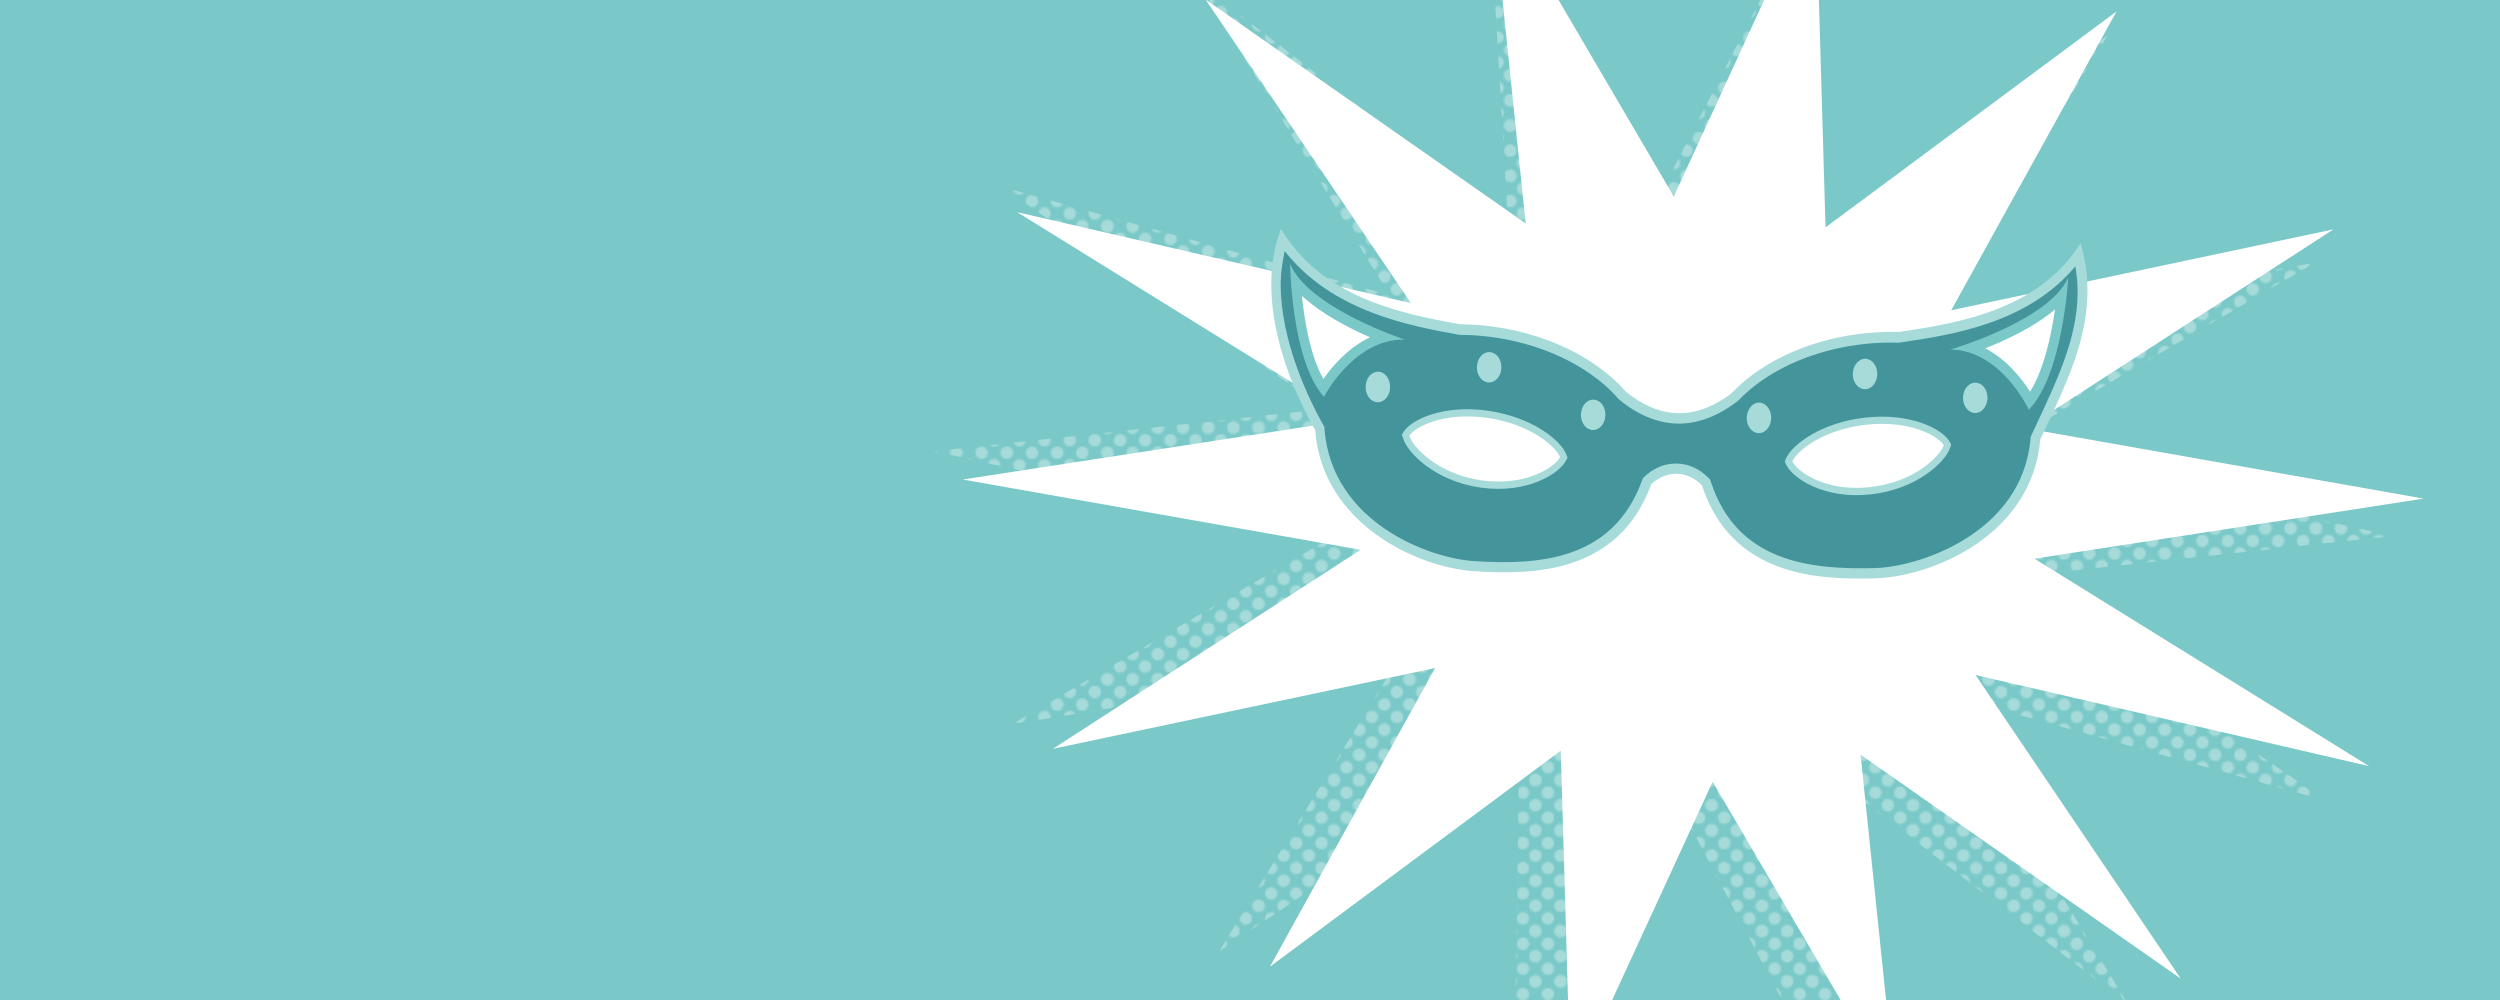 <?xml version="1.0" encoding="utf-8"?>
<!-- Generator: Adobe Illustrator 18.1.1, SVG Export Plug-In . SVG Version: 6.00 Build 0)  -->
<svg version="1.1" id="Layer_1" xmlns="http://www.w3.org/2000/svg" xmlns:xlink="http://www.w3.org/1999/xlink" x="0px" y="0px"
	 viewBox="0 0 1440 576" enable-background="new 0 0 1440 576" xml:space="preserve">
<pattern  width="28.8" height="28.8" patternUnits="userSpaceOnUse" id="Unnamed_Pattern_3" viewBox="3.6 -32.4 28.8 28.8" overflow="visible">
	<g>
		<polygon fill="none" points="3.6,-32.4 32.4,-32.4 32.4,-3.6 3.6,-3.6 		"/>
		<path fill="#A6DBDA" d="M32.4-36c2,0,3.6,1.6,3.6,3.6c0,2-1.6,3.6-3.6,3.6s-3.6-1.6-3.6-3.6C28.8-34.4,30.4-36,32.4-36z"/>
		<path fill="#A6DBDA" d="M18-36c2,0,3.6,1.6,3.6,3.6c0,2-1.6,3.6-3.6,3.6c-2,0-3.6-1.6-3.6-3.6C14.4-34.4,16-36,18-36z"/>
		<path fill="#A6DBDA" d="M32.4-21.6c2,0,3.6,1.6,3.6,3.6c0,2-1.6,3.6-3.6,3.6S28.8-16,28.8-18C28.8-20,30.4-21.6,32.4-21.6z"/>
		<path fill="#A6DBDA" d="M18-21.6c2,0,3.6,1.6,3.6,3.6c0,2-1.6,3.6-3.6,3.6c-2,0-3.6-1.6-3.6-3.6C14.4-20,16-21.6,18-21.6z"/>
		<path fill="#A6DBDA" d="M10.8-28.8c2,0,3.6,1.6,3.6,3.6c0,2-1.6,3.6-3.6,3.6c-2,0-3.6-1.6-3.6-3.6C7.2-27.2,8.8-28.8,10.8-28.8z"
			/>
		<path fill="#A6DBDA" d="M25.2-28.8c2,0,3.6,1.6,3.6,3.6c0,2-1.6,3.6-3.6,3.6s-3.6-1.6-3.6-3.6C21.6-27.2,23.2-28.8,25.2-28.8z"/>
		<path fill="#A6DBDA" d="M10.8-14.4c2,0,3.6,1.6,3.6,3.6c0,2-1.6,3.6-3.6,3.6c-2,0-3.6-1.6-3.6-3.6C7.2-12.8,8.8-14.4,10.8-14.4z"
			/>
		<path fill="#A6DBDA" d="M25.2-14.4c2,0,3.6,1.6,3.6,3.6c0,2-1.6,3.6-3.6,3.6s-3.6-1.6-3.6-3.6C21.6-12.8,23.2-14.4,25.2-14.4z"/>
		<path fill="#A6DBDA" d="M3.6-36c2,0,3.6,1.6,3.6,3.6c0,2-1.6,3.6-3.6,3.6S0-30.4,0-32.4C0-34.4,1.6-36,3.6-36z"/>
		<path fill="#A6DBDA" d="M3.6-21.6c2,0,3.6,1.6,3.6,3.6c0,2-1.6,3.6-3.6,3.6S0-16,0-18C0-20,1.6-21.6,3.6-21.6z"/>
		<path fill="#A6DBDA" d="M32.4-7.2c2,0,3.6,1.6,3.6,3.6c0,2-1.6,3.6-3.6,3.6s-3.6-1.6-3.6-3.6C28.8-5.6,30.4-7.2,32.4-7.2z"/>
		<path fill="#A6DBDA" d="M18-7.2c2,0,3.6,1.6,3.6,3.6C21.6-1.6,20,0,18,0c-2,0-3.6-1.6-3.6-3.6C14.4-5.6,16-7.2,18-7.2z"/>
		<path fill="#A6DBDA" d="M3.6-7.2c2,0,3.6,1.6,3.6,3.6c0,2-1.6,3.6-3.6,3.6S0-1.6,0-3.6C0-5.6,1.6-7.2,3.6-7.2z"/>
	</g>
</pattern>
<rect fill="#7AC9C8" width="1440" height="576"/>
<g>
	<g>
		<pattern  id="SVGID_1_" xlink:href="#Unnamed_Pattern_3" patternTransform="matrix(1 0 0 -1 0 1087.203)">
		</pattern>
		<polygon fill="url(#SVGID_1_)" points="1339.8,461.2 1152.6,333.1 1378.1,308.7 1151,258 1333.2,151.4 1111.1,188 1214,20.4 
			1041,137.1 1044,-58.3 954.4,115.4 857.1,-69.2 868.5,127.1 690.1,-10 800.4,170 576.2,107.4 763.5,235.5 537.9,259.9 
			765.1,310.6 582.9,417.2 804.9,380.6 702.1,548.2 875.1,431.4 872,626.9 961.6,453.2 1059,637.8 1047.5,441.5 1225.9,578.6 
			1115.7,398.6 		"/>
	</g>
	<polygon fill="#FFFFFF" points="1364.6,441.3 1171.8,321.8 1396,287.2 1166.8,246.7 1344.1,132.1 1123.9,178.7 1219.1,6.6 
		1051.5,131 1045.8,-64.4 964.1,113.2 858.5,-66.9 878.8,128.7 694.4,-0.3 812.7,174.6 585.9,122.2 778.7,241.7 554.5,276.2 
		783.7,316.7 606.5,431.3 826.6,384.8 731.5,556.8 899,432.4 904.7,627.9 986.5,450.3 1092,630.3 1071.7,434.7 1256.1,563.7 
		1137.9,388.8 	"/>
</g>
<g>
	<path fill="#A6DBDA" d="M1175.2,253.1c-4.8,55.8-62.9,79-94.7,80c-33.8,1-83.1-1.3-100.2-53.6c-4-4.1-9-6.5-14.5-6.6
		c-5.4-0.1-10.4,2.1-14.6,5.9c-19,51.9-68.6,52.4-102.3,50.2c-31.8-2.1-87.2-26.7-91.4-81.4c-17.1-30-34.5-77.8-19.6-115.7
		c23.4,39.2,68.2,48.7,103.4,54.9l0,0c6.5,0,13.1,0.5,19.9,1.5c26.1,3.8,49.2,13.9,65.9,28.1c0,0,0,0,0,0c0,0,0.1,0.1,0.1,0.1
		c3.3,2.8,6.4,5.8,9.1,8.9c8.7,7.2,19,12.4,30.3,12.6c11.2,0.2,21.8-4.6,30.8-11.5c2.9-3,6-5.9,9.4-8.6c0-0.1,0.1-0.1,0.1-0.1
		c0,0,0,0,0,0c17.2-13.6,40.7-23,67-25.8c6.8-0.7,13.5-1,19.9-0.8c34.8-5.1,80.5-12.8,104.6-51.1
		C1210.9,182.3,1191.5,217.8,1175.2,253.1z M898.6,263.3c-2.2-5.7-16.7-19-41.9-22.6c-25.3-3.6-41.8,5.3-44.9,10.3
		c1.7,6,15.7,22,41.7,25.7C879.5,280.3,895.8,268.7,898.6,263.3z M1119.6,256.5c-2.9-5.1-19-14.6-44.4-11.9
		c-25.4,2.7-40.4,15.5-42.8,21.1c2.5,5.5,18.3,17.7,44.5,14.9C1103.1,277.8,1117.6,262.4,1119.6,256.5z"/>
	<path fill="#43949B" d="M740,144.6c27.1,34.8,72.3,43.2,100.3,48.2l0.5,0.1l0.4,0c6.3,0,12.8,0.5,19.2,1.4
		c24.5,3.5,46.9,13,63.2,26.9c3,2.6,5.9,5.4,8.5,8.4l0.3,0.3l0.3,0.3c10.6,8.8,22.3,13.6,33.6,13.8c11.4,0.2,23.2-4.2,34.2-12.7
		l0.4-0.2l0.3-0.3c2.7-2.8,5.6-5.5,8.9-8.1c16.8-13.3,39.6-22,64.2-24.6c6.3-0.7,12.8-0.9,19.2-0.7l0.4,0l0.5-0.1
		c29.9-4.4,73.6-11,101-43.9c0.9,5.5,1.4,10.9,1.3,16.3c-0.5,25.2-11.4,48.4-22.7,72.6l-4.3,9.3l-0.1,1.1
		c-4.7,53.9-63.3,73.7-89.3,74.5c-38.5,1.1-79.9-3.9-94.8-49.6l-0.5-1.4l-1-1c-5.2-5.3-11.5-8.1-18.3-8.2c-6.6-0.1-13,2.4-18.3,7.4
		l-1.1,1l-0.5,1.4c-16.6,45.4-58.2,48.9-96.7,46.4c-26.3-1.7-82-22.5-86.2-76l-0.1-1.4l-0.7-1.2c-6.8-12.1-25.1-47.7-24.4-82.8
		C737.9,155.9,738.8,150.2,740,144.6z M902,265.3l0.9-1.7l-0.7-1.8c-3-8-19.4-21.5-45-25.2c-25.7-3.7-44.2,5-48.7,12.1l-1,1.7
		l0.6,1.9c2.3,8.1,17.9,24.7,44.9,28.6C880.1,284.6,898.3,272.6,902,265.3z M1077.2,284.8c27.2-2.9,43.4-18.9,46.1-26.9l0.6-1.9
		l-1-1.7c-4.1-7.2-22.3-16.6-48.1-13.8c-25.7,2.7-42.7,15.7-46,23.5l-0.8,1.8l0.8,1.8C1032.2,275,1049.9,287.7,1077.2,284.8z"/>
	<path fill="#7AC9C8" d="M762.6,228.6c0,0,17.1-33.5,46.5-33c0,0-56-18.5-66-43.8C743.1,151.8,743.7,207.6,762.6,228.6z"/>
	<path fill="#FFFFFF" d="M762.3,218.3c5-7.3,14.1-18,26.8-24c-12.3-5.4-28.1-13.6-39.2-23.9C751.4,185.1,754.8,205.3,762.3,218.3z"
		/>
	<path fill="#7AC9C8" d="M1168.6,236c0,0-15.7-34.1-45.1-34.7c0,0,56.7-16.5,67.8-41.4C1191.3,159.9,1188.4,215.6,1168.6,236z"/>
	<path fill="#FFFFFF" d="M1143.5,200.6c12.4,6.5,21.1,17.5,25.8,25c8-12.7,12.3-32.7,14.4-47.4
		C1172.1,188.1,1156.1,195.7,1143.5,200.6z"/>
	<path fill="#A6DBDA" d="M800.7,223.1c-0.1,4.8-3.3,8.7-7.2,8.6c-3.9-0.1-7-4.1-6.9-8.9c0.1-4.9,3.3-8.7,7.2-8.7
		C797.8,214.2,800.8,218.2,800.7,223.1z"/>
	<path fill="#A6DBDA" d="M864.8,211.7c-0.1,4.9-3.3,8.7-7.2,8.6c-3.9-0.1-7-4-6.9-8.9c0.1-4.8,3.3-8.7,7.2-8.6
		C861.8,202.9,864.9,206.8,864.8,211.7z"/>
	<path fill="#A6DBDA" d="M924.7,239.1c-0.1,4.8-3.3,8.7-7.2,8.6c-3.9-0.1-7-4.1-6.9-8.9c0.1-4.8,3.3-8.7,7.2-8.6
		C921.8,230.3,924.8,234.2,924.7,239.1z"/>
	<path fill="#A6DBDA" d="M1130.7,229c-0.1,4.8,3,8.8,6.9,8.9c3.9,0.1,7.1-3.8,7.2-8.6c0.1-4.9-3-8.8-6.9-8.9
		C1134,220.3,1130.8,224.2,1130.7,229z"/>
	<path fill="#A6DBDA" d="M1067.2,215.3c-0.1,4.8,3,8.8,6.9,8.9c3.9,0.1,7.1-3.8,7.2-8.7c0.1-4.8-3-8.8-6.9-8.9
		C1070.6,206.6,1067.3,210.5,1067.2,215.3z"/>
	<path fill="#A6DBDA" d="M1006.1,240.6c-0.1,4.9,3,8.8,6.9,8.9c3.9,0.1,7.1-3.8,7.2-8.7c0.1-4.8-3-8.8-6.9-8.9
		C1009.5,231.8,1006.3,235.7,1006.1,240.6z"/>
</g>
</svg>
